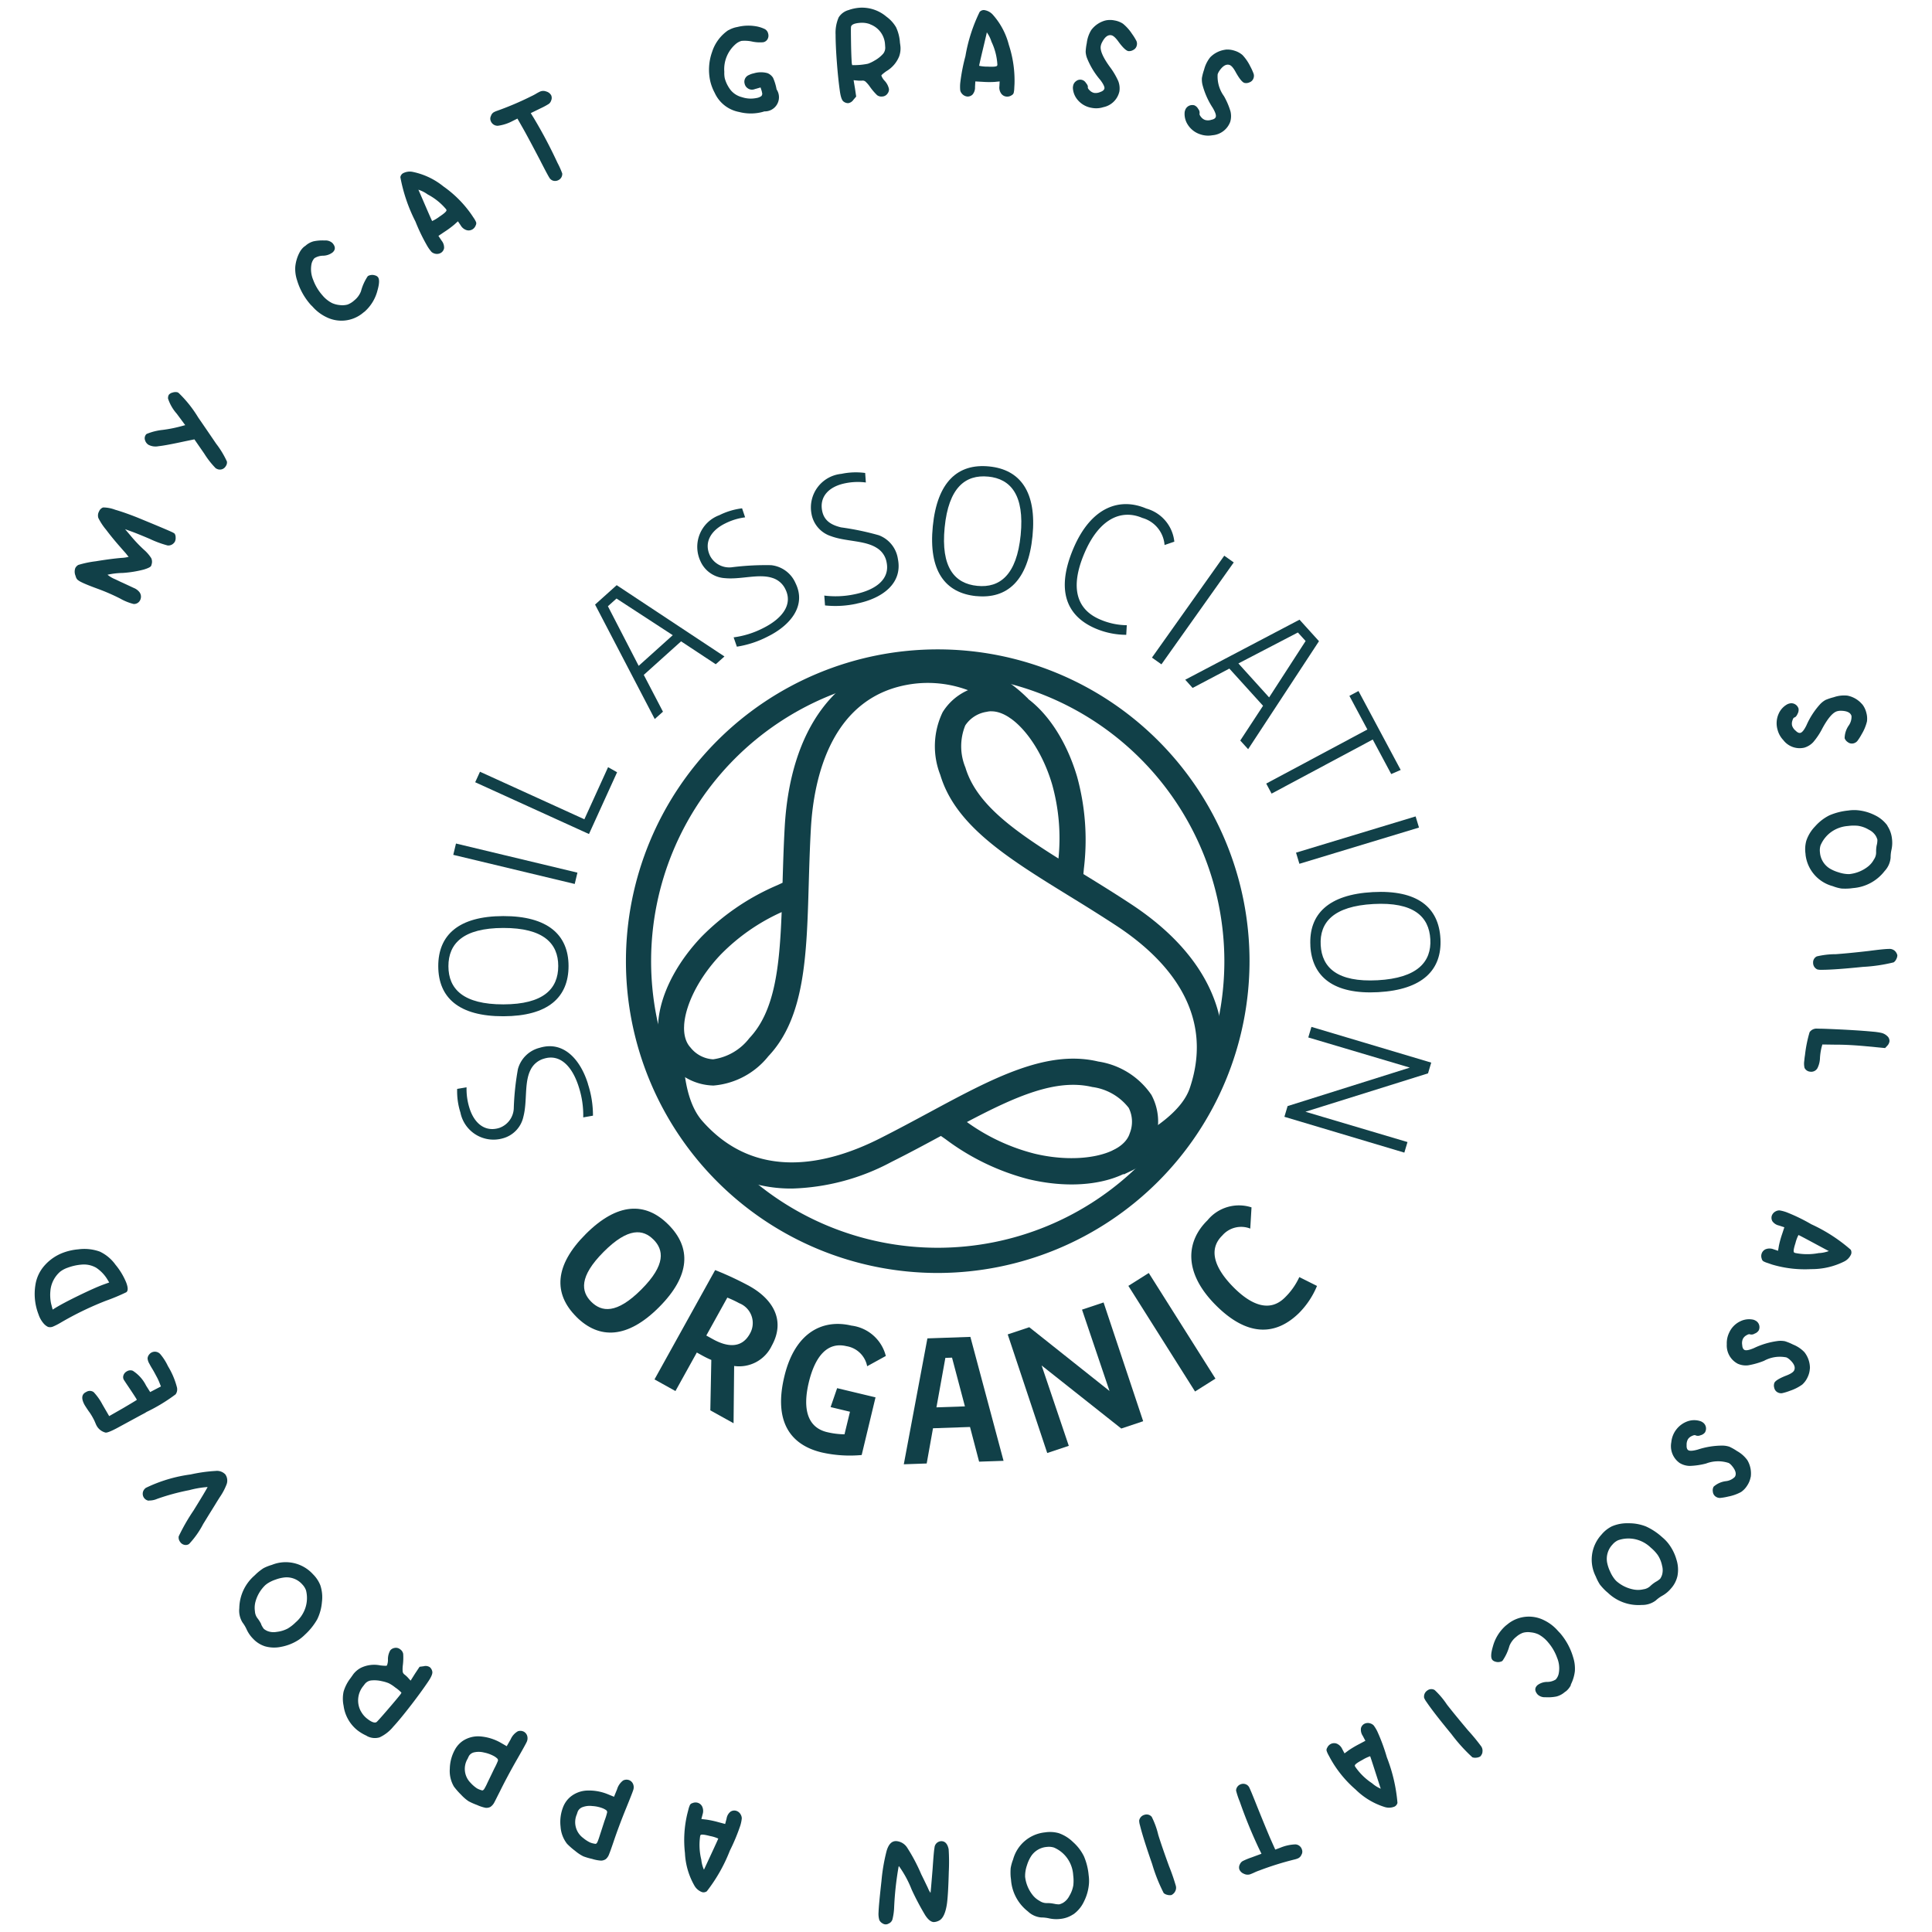 <svg xmlns="http://www.w3.org/2000/svg" xmlns:xlink="http://www.w3.org/1999/xlink" width="140.93" height="140.93" viewBox="0 0 140.93 140.93">
  <defs>
    <clipPath id="clip-path">
      <rect id="Rectangle_1248" data-name="Rectangle 1248" width="140.93" height="140.93" transform="translate(575.209 114.173)" fill="#114048"/>
    </clipPath>
  </defs>
  <g id="Group_3275" data-name="Group 3275" transform="translate(-575.209 -114.173)">
    <g id="Group_3232" data-name="Group 3232">
      <g id="Group_3231" data-name="Group 3231" clip-path="url(#clip-path)">
        <path id="Path_13688" data-name="Path 13688" d="M582.381,151.946a.605.605,0,0,1,.058-.477.5.5,0,0,1,.292-.28,2.506,2.506,0,0,1,.876.166c.477.139,1.013.327,1.6.56q2.193.9,2.583,1.088a.987.987,0,0,1,.152.091.459.459,0,0,1,.078.27.619.619,0,0,1-.055.321.225.225,0,0,1-.05.07.534.534,0,0,1-.486.205,7.6,7.6,0,0,1-1.3-.48c-.66-.28-1.148-.477-1.462-.583l-.335-.124.43.507a10.266,10.266,0,0,0,.959,1.005,2.825,2.825,0,0,1,.519.6.62.62,0,0,1,.025.463.358.358,0,0,1-.036.106c-.042.083-.219.169-.533.266a8.174,8.174,0,0,1-1.545.247,5.433,5.433,0,0,0-1.1.13,2.217,2.217,0,0,0,.58.339c.211.1.38.186.505.238.51.236.788.367.829.386a.992.992,0,0,1,.43.325.554.554,0,0,1,.036.566.494.494,0,0,1-.477.28,3.94,3.94,0,0,1-.987-.4,14.832,14.832,0,0,0-1.59-.694c-.585-.213-.982-.374-1.193-.48a1.487,1.487,0,0,1-.333-.205.64.64,0,0,1-.13-.272.767.767,0,0,1-.017-.574.552.552,0,0,1,.22-.225,7.407,7.407,0,0,1,1.273-.266q1.107-.183,1.886-.247a2.339,2.339,0,0,0,.513-.078l-.08-.086a2.756,2.756,0,0,0-.222-.271c-.108-.123-.2-.225-.277-.317q-.584-.657-1.077-1.312a4.315,4.315,0,0,1-.56-.854Z" fill="#114048"/>
        <path id="Path_13689" data-name="Path 13689" d="M587.472,143.283a.485.485,0,0,1,.053-.313.5.5,0,0,1,.272-.161.665.665,0,0,1,.341-.025.308.308,0,0,1,.108.058,8.75,8.75,0,0,1,1.417,1.778q.553.8,1.315,1.922a6.58,6.58,0,0,1,.785,1.3.469.469,0,0,1-.088.339.489.489,0,0,1-.649.191.359.359,0,0,0-.039-.019.1.1,0,0,1-.036-.017,6.211,6.211,0,0,1-.844-1.076l-.718-1.038-.68.139c-.954.208-1.6.327-1.942.361a1.106,1.106,0,0,1-.732-.106.6.6,0,0,1-.252-.352.425.425,0,0,1,.058-.369.231.231,0,0,1,.066-.069,4.236,4.236,0,0,1,1.171-.294,9.744,9.744,0,0,0,1.334-.264l.308-.083-.616-.832a3.122,3.122,0,0,1-.626-1.074Z" fill="#114048"/>
        <path id="Path_13690" data-name="Path 13690" d="M597.042,132.625a1.408,1.408,0,0,1,.336-.444.638.638,0,0,1,.066-.047.407.407,0,0,0,.075-.058,1.439,1.439,0,0,1,.563-.3,3.127,3.127,0,0,1,.81-.061.745.745,0,0,1,.569.189c.227.258.23.488.005.685a1.176,1.176,0,0,1-.7.236,1.213,1.213,0,0,0-.622.183.934.934,0,0,0-.224.488,2.018,2.018,0,0,0,.138,1.1,3.543,3.543,0,0,0,.669,1.117,2.266,2.266,0,0,0,.7.566,1.752,1.752,0,0,0,.566.147,1.449,1.449,0,0,0,.568-.036,1.536,1.536,0,0,0,.494-.308,1.569,1.569,0,0,0,.486-.665,3.623,3.623,0,0,1,.491-1.091.349.349,0,0,1,.138-.069.635.635,0,0,1,.4.006.4.4,0,0,1,.2.116c.125.142.12.466-.022.966a3.078,3.078,0,0,1-.907,1.528.8.8,0,0,1-.1.08c-.047.037-.083.064-.1.081a2.456,2.456,0,0,1-2.6.283,3.139,3.139,0,0,1-1.007-.749,1.437,1.437,0,0,0-.106-.108c-.047-.045-.077-.078-.094-.1a4.707,4.707,0,0,1-.954-1.74,2.593,2.593,0,0,1-.131-1,2.829,2.829,0,0,1,.294-1Z" fill="#114048"/>
        <path id="Path_13691" data-name="Path 13691" d="M605.747,128.051s.164.374.477,1.1.483,1.107.508,1.146a2.87,2.87,0,0,0,.538-.324c.35-.231.524-.394.508-.469a.161.161,0,0,0-.033-.075,4.435,4.435,0,0,0-1.34-1.074,2.394,2.394,0,0,0-.669-.341c-.008.006,0,.02.011.042Zm-1.334-.946a.407.407,0,0,1,.186-.289,1.061,1.061,0,0,1,.738-.1,5.215,5.215,0,0,1,2.216,1.055,8.308,8.308,0,0,1,2.039,2.041l.167.25a1.655,1.655,0,0,1,.18.322.288.288,0,0,1-.022.21.579.579,0,0,1-.217.292.537.537,0,0,1-.438.08.76.76,0,0,1-.449-.355l-.2-.294-.278.25a7,7,0,0,1-.715.524l-.43.289.227.341a.8.8,0,0,1,.186.549.5.5,0,0,1-.216.338.572.572,0,0,1-.447.07.615.615,0,0,1-.247-.122,2.894,2.894,0,0,1-.3-.411,13.568,13.568,0,0,1-.877-1.809,11.885,11.885,0,0,1-1.1-3.228Z" fill="#114048"/>
        <path id="Path_13692" data-name="Path 13692" d="M611.029,122.608a.472.472,0,0,1,.233-.266,1.658,1.658,0,0,1,.216-.089,22.2,22.2,0,0,0,2.486-1.06,3.618,3.618,0,0,0,.36-.191c.078-.047.167-.094.264-.142a.583.583,0,0,1,.463-.014.592.592,0,0,1,.364.278.473.473,0,0,1,0,.377.5.5,0,0,1-.172.25,5.25,5.25,0,0,1-.608.327l-.71.347.216.349a34.363,34.363,0,0,1,1.729,3.268,6.063,6.063,0,0,1,.352.785.5.5,0,0,1-.291.491.523.523,0,0,1-.378.034.484.484,0,0,1-.28-.233q-.129-.2-.707-1.332c-.558-1.065-.957-1.809-1.2-2.239l-.413-.724L612.6,123a3.154,3.154,0,0,1-1.074.347.532.532,0,0,1-.513-.333.442.442,0,0,1,.017-.4Z" fill="#114048"/>
        <path id="Path_13693" data-name="Path 13693" d="M628.339,116.383a1.945,1.945,0,0,1,.66-.241,3.282,3.282,0,0,1,1.329-.056,2.369,2.369,0,0,1,.682.214.505.505,0,0,1,.236.338.518.518,0,0,1-.053.4.452.452,0,0,1-.313.216,2.7,2.7,0,0,1-.793-.047,2.572,2.572,0,0,0-.794-.05,1.124,1.124,0,0,0-.4.214,2.426,2.426,0,0,0-.849,2.044,1.887,1.887,0,0,0,.036.48,2.456,2.456,0,0,0,.441.866,1.557,1.557,0,0,0,.81.5,2.041,2.041,0,0,0,1.049.064.82.82,0,0,0,.366-.144.256.256,0,0,0,.05-.255l-.02-.1-.088-.274-.342.1a.434.434,0,0,0-.091.027.6.6,0,0,1-.078.022.526.526,0,0,1-.408-.077.539.539,0,0,1-.244-.353.524.524,0,0,1,.322-.629,1.244,1.244,0,0,1,.338-.117,1.793,1.793,0,0,1,1.016-.014.865.865,0,0,1,.4.339,3.686,3.686,0,0,1,.256.843,1.033,1.033,0,0,1-.891,1.606,2.948,2.948,0,0,1-.291.078,3.386,3.386,0,0,1-1.551-.036,2.445,2.445,0,0,1-1.778-1.39,3.527,3.527,0,0,1-.327-.857,3.858,3.858,0,0,1,.136-2.139,3.034,3.034,0,0,1,1.193-1.589Z" fill="#114048"/>
        <path id="Path_13694" data-name="Path 13694" d="M638.669,115.934a1.712,1.712,0,0,0-.732-.094c-.4.03-.616.125-.649.283-.014.075-.011.463,0,1.168s.033,1.2.053,1.481a.28.28,0,0,0,.013.075.236.236,0,0,1,.012.061v.014a5.034,5.034,0,0,0,1.156-.1,2.485,2.485,0,0,0,.475-.227,2.389,2.389,0,0,0,.632-.5.694.694,0,0,0,.15-.516l-.011-.163a1.659,1.659,0,0,0-1.1-1.473Zm-1.517-1.043a3.145,3.145,0,0,1,.768-.155,2.751,2.751,0,0,1,1.951.654,2.532,2.532,0,0,1,.7.769,3.114,3.114,0,0,1,.28,1.057c0,.047.011.108.022.188s.017.136.02.164a1.717,1.717,0,0,1-.095.718,2.221,2.221,0,0,1-.94,1.085c-.241.175-.361.28-.358.316a1.111,1.111,0,0,0,.25.391,1.265,1.265,0,0,1,.305.591.483.483,0,0,1-.1.322.49.49,0,0,1-.391.222.521.521,0,0,1-.378-.1,4.332,4.332,0,0,1-.527-.621,2.253,2.253,0,0,0-.316-.366.309.309,0,0,0-.225-.073,1.916,1.916,0,0,1-.41-.008l-.233-.022.1.594.088.6-.2.233a.56.56,0,0,1-.378.247.539.539,0,0,1-.335-.111c-.125-.081-.217-.339-.278-.771-.086-.613-.155-1.282-.211-2.009-.072-.923-.1-1.628-.1-2.111a2.815,2.815,0,0,1,.225-1.254,1.244,1.244,0,0,1,.771-.546Z" fill="#114048"/>
        <path id="Path_13695" data-name="Path 13695" d="M647.185,116.583s-.091.4-.275,1.168-.274,1.176-.277,1.221a2.72,2.72,0,0,0,.624.061c.427.022.655,0,.688-.072a.168.168,0,0,0,.017-.084,4.457,4.457,0,0,0-.43-1.661,2.376,2.376,0,0,0-.333-.674c-.008,0-.014.011-.017.038Zm-.5-1.556a.4.4,0,0,1,.319-.119,1.052,1.052,0,0,1,.649.363,5.263,5.263,0,0,1,1.146,2.172,8.371,8.371,0,0,1,.413,2.855l-.017.3a1.617,1.617,0,0,1-.047.366.3.3,0,0,1-.144.156.56.56,0,0,1-.347.1.528.528,0,0,1-.4-.2.763.763,0,0,1-.147-.554l.019-.353-.371.036a6.875,6.875,0,0,1-.888-.008l-.516-.028-.022.408a.781.781,0,0,1-.181.549.507.507,0,0,1-.377.145.583.583,0,0,1-.4-.214.514.514,0,0,1-.122-.247,2.866,2.866,0,0,1,0-.51,13.592,13.592,0,0,1,.38-1.975,11.82,11.82,0,0,1,1.049-3.249Z" fill="#114048"/>
        <path id="Path_13696" data-name="Path 13696" d="M655.849,115.665a1.582,1.582,0,0,1,.665,0,1.6,1.6,0,0,1,.607.236,3.261,3.261,0,0,1,.666.746,3.981,3.981,0,0,1,.316.508.494.494,0,0,1,.034.305.481.481,0,0,1-.258.355.593.593,0,0,1-.363.086c-.162-.031-.4-.253-.708-.671-.214-.3-.391-.461-.536-.486-.251-.047-.477.13-.678.527a.869.869,0,0,0-.09.261c-.058.322.161.829.663,1.52a5.353,5.353,0,0,1,.613,1.035,1.465,1.465,0,0,1,.083.757,1.505,1.505,0,0,1-1.168,1.146,1.71,1.71,0,0,1-.854.05,1.684,1.684,0,0,1-1.018-.575,1.451,1.451,0,0,1-.352-.868.656.656,0,0,1,.014-.15.531.531,0,0,1,.219-.355.48.48,0,0,1,.715.125c.111.131.158.236.142.316-.011.061.036.142.145.242a.637.637,0,0,0,.321.177.819.819,0,0,0,.444-.069c.177-.061.274-.144.3-.253s-.078-.332-.3-.624a5.686,5.686,0,0,1-.968-1.592,1.546,1.546,0,0,1-.1-.469,4.048,4.048,0,0,1,.081-.629,2.331,2.331,0,0,1,.327-.952,1.887,1.887,0,0,1,1.044-.7Z" fill="#114048"/>
        <path id="Path_13697" data-name="Path 13697" d="M664.612,117.792a1.65,1.65,0,0,1,.66.083,1.559,1.559,0,0,1,.572.314,3.325,3.325,0,0,1,.566.826,3.86,3.86,0,0,1,.246.544.5.5,0,0,1-.005.305.477.477,0,0,1-.3.316.564.564,0,0,1-.372.039q-.232-.075-.616-.757c-.172-.322-.327-.508-.469-.552q-.362-.117-.74.435a.984.984,0,0,0-.123.247,2.432,2.432,0,0,0,.461,1.595,5.3,5.3,0,0,1,.474,1.107,1.473,1.473,0,0,1-.016.76,1.507,1.507,0,0,1-1.3.985,1.731,1.731,0,0,1-.855-.058,1.685,1.685,0,0,1-.934-.7,1.439,1.439,0,0,1-.239-.907.57.57,0,0,1,.033-.147.548.548,0,0,1,.261-.325.567.567,0,0,1,.416-.047.58.58,0,0,1,.28.264.433.433,0,0,1,.1.333c-.019.058.017.147.111.258a.646.646,0,0,0,.3.216.774.774,0,0,0,.447-.014c.183-.036.291-.105.324-.211.039-.122-.033-.338-.219-.657a5.675,5.675,0,0,1-.754-1.7,1.664,1.664,0,0,1-.039-.48,3.819,3.819,0,0,1,.161-.613,2.366,2.366,0,0,1,.446-.9,1.9,1.9,0,0,1,1.124-.555Z" fill="#114048"/>
        <path id="Path_13698" data-name="Path 13698" d="M711.054,165.55a1.626,1.626,0,0,1,.291.6,1.584,1.584,0,0,1,.05.649,3.286,3.286,0,0,1-.383.924,3.869,3.869,0,0,1-.321.505.529.529,0,0,1-.258.164.477.477,0,0,1-.433-.081.578.578,0,0,1-.233-.288,1.655,1.655,0,0,1,.3-.93,1.1,1.1,0,0,0,.2-.69c-.067-.247-.325-.375-.768-.383a1.006,1.006,0,0,0-.275.033q-.474.129-1.085,1.257a5.057,5.057,0,0,1-.665,1,1.451,1.451,0,0,1-.647.4,1.5,1.5,0,0,1-1.537-.554,1.719,1.719,0,0,1-.416-.749,1.693,1.693,0,0,1,.078-1.166,1.447,1.447,0,0,1,.63-.693.639.639,0,0,1,.141-.053.536.536,0,0,1,.413.042.55.55,0,0,1,.267.324.6.6,0,0,1-.067.378c-.069.155-.147.244-.224.266s-.114.094-.156.233a.651.651,0,0,0-.022.366.787.787,0,0,0,.258.369c.13.133.25.186.352.158q.188-.049.433-.541a5.689,5.689,0,0,1,1.015-1.564,1.617,1.617,0,0,1,.38-.294,4.016,4.016,0,0,1,.6-.2,2.289,2.289,0,0,1,1-.116,1.883,1.883,0,0,1,1.079.638Z" fill="#114048"/>
        <path id="Path_13699" data-name="Path 13699" d="M712.109,175.82a1.631,1.631,0,0,0,.047-.392,1.183,1.183,0,0,0-.12-.285,1.22,1.22,0,0,0-.5-.444,2.147,2.147,0,0,0-.78-.286,3.04,3.04,0,0,0-.74.011,2.422,2.422,0,0,0-1.174.4,2.319,2.319,0,0,0-.832,1.012,1.211,1.211,0,0,0-.044.516,1.521,1.521,0,0,0,.713,1.174,2.783,2.783,0,0,0,.649.28,2.435,2.435,0,0,0,.682.128h.07a.319.319,0,0,0,.083-.006,2.638,2.638,0,0,0,1.317-.552,1.642,1.642,0,0,0,.422-.508.891.891,0,0,0,.161-.516,2.417,2.417,0,0,1,.042-.527Zm.768-1.418a2.083,2.083,0,0,1,.338.918,2.352,2.352,0,0,1-.03.83,2.552,2.552,0,0,0-.064.585,1.631,1.631,0,0,1-.438.976,3.214,3.214,0,0,1-2.3,1.243l-.2.025a4.279,4.279,0,0,1-.652.008,2.994,2.994,0,0,1-.632-.174,2.691,2.691,0,0,1-1.984-2.3l0-.041a2.319,2.319,0,0,1,.055-.968,2.765,2.765,0,0,1,.644-1.052,3.454,3.454,0,0,1,1.032-.8,4.62,4.62,0,0,1,1.384-.355,2.983,2.983,0,0,1,.56-.03,3.5,3.5,0,0,1,1.351.357,2.45,2.45,0,0,1,.952.78Z" fill="#114048"/>
        <path id="Path_13700" data-name="Path 13700" d="M713.459,183.567a.654.654,0,0,1,.153.286.638.638,0,0,1-.086.3.544.544,0,0,1-.184.219,11.9,11.9,0,0,1-2.246.331q-2.019.207-2.958.213a1.366,1.366,0,0,1-.355-.025.517.517,0,0,1-.316-.488.483.483,0,0,1,.269-.466,6.028,6.028,0,0,1,1.39-.161c.591-.042,1.4-.119,2.411-.236.715-.094,1.2-.144,1.445-.147a.575.575,0,0,1,.48.175Z" fill="#114048"/>
        <path id="Path_13701" data-name="Path 13701" d="M712.907,189.778a.486.486,0,0,1,.13.355.585.585,0,0,1-.166.327l-.153.164-1.276-.122c-.9-.086-1.661-.128-2.3-.125l-1-.014-.061.214a4.34,4.34,0,0,0-.113.757,1.784,1.784,0,0,1-.181.749.516.516,0,0,1-.532.264.5.5,0,0,1-.414-.278,1.358,1.358,0,0,1-.019-.516c.016-.172.033-.31.052-.418a9.559,9.559,0,0,1,.336-1.668.614.614,0,0,1,.586-.258c.055,0,.241,0,.56.011q2.168.084,3.445.206a4.8,4.8,0,0,1,.622.086.927.927,0,0,1,.479.266Z" fill="#114048"/>
        <path id="Path_13702" data-name="Path 13702" d="M708.566,205.409s-.361-.191-1.057-.566-1.065-.568-1.109-.582a2.578,2.578,0,0,0-.22.588c-.13.4-.166.632-.1.682.006.011.031.022.072.039a4.446,4.446,0,0,0,1.717.011,2.436,2.436,0,0,0,.738-.147c0-.008-.008-.016-.036-.025m1.634-.083a.4.4,0,0,1,.033.338,1.065,1.065,0,0,1-.518.536,5.294,5.294,0,0,1-2.394.549,8.368,8.368,0,0,1-2.866-.338l-.286-.1a1.65,1.65,0,0,1-.341-.138.3.3,0,0,1-.114-.181.567.567,0,0,1-.011-.363A.535.535,0,0,1,704,205.3a.787.787,0,0,1,.575,0l.335.111.061-.366a6.851,6.851,0,0,1,.236-.857l.161-.491-.388-.128a.788.788,0,0,1-.486-.316.513.513,0,0,1-.041-.4.575.575,0,0,1,.307-.33.53.53,0,0,1,.269-.055,2.785,2.785,0,0,1,.494.13,13.067,13.067,0,0,1,1.809.877,11.85,11.85,0,0,1,2.868,1.85Z" fill="#114048"/>
        <path id="Path_13703" data-name="Path 13703" d="M707.229,214a1.651,1.651,0,0,1-.169.644,1.615,1.615,0,0,1-.386.527,3.349,3.349,0,0,1-.893.452,3.883,3.883,0,0,1-.574.175.522.522,0,0,1-.3-.045.481.481,0,0,1-.274-.341.562.562,0,0,1,.011-.372c.069-.147.347-.319.832-.513.344-.128.544-.258.608-.391q.162-.345-.333-.793a.978.978,0,0,0-.228-.153,2.413,2.413,0,0,0-1.642.25,5.684,5.684,0,0,1-1.16.327,1.448,1.448,0,0,1-.751-.117,1.5,1.5,0,0,1-.8-1.423,1.76,1.76,0,0,1,.172-.84,1.674,1.674,0,0,1,.819-.835,1.452,1.452,0,0,1,.929-.117.506.506,0,0,1,.141.053.538.538,0,0,1,.286.3.549.549,0,0,1-.011.419.57.57,0,0,1-.3.244.428.428,0,0,1-.344.056c-.058-.028-.147,0-.269.075a.628.628,0,0,0-.252.263.781.781,0,0,0-.045.447c.011.186.067.3.167.352.116.056.341.011.679-.13a5.728,5.728,0,0,1,1.79-.527,1.74,1.74,0,0,1,.479.022,3.776,3.776,0,0,1,.589.241,2.327,2.327,0,0,1,.835.561,1.882,1.882,0,0,1,.4,1.187Z" fill="#114048"/>
        <path id="Path_13704" data-name="Path 13704" d="M702.91,221.918a1.651,1.651,0,0,1-.25.616,1.586,1.586,0,0,1-.449.474,3.285,3.285,0,0,1-.943.333,4.118,4.118,0,0,1-.591.1.531.531,0,0,1-.294-.083.479.479,0,0,1-.23-.375.552.552,0,0,1,.058-.366,1.653,1.653,0,0,1,.89-.4,1.083,1.083,0,0,0,.655-.311c.136-.213.061-.491-.23-.829a.949.949,0,0,0-.208-.183,2.443,2.443,0,0,0-1.659.036,5.362,5.362,0,0,1-1.19.174,1.46,1.46,0,0,1-.733-.21,1.5,1.5,0,0,1-.613-1.515,1.8,1.8,0,0,1,1.2-1.534,1.457,1.457,0,0,1,.938,0,.633.633,0,0,1,.133.069.544.544,0,0,1,.247.336.562.562,0,0,1-.064.413.591.591,0,0,1-.325.205.441.441,0,0,1-.349.011c-.053-.036-.147-.022-.278.042a.662.662,0,0,0-.285.23.788.788,0,0,0-.1.436c-.011.186.028.311.119.369.106.069.339.055.691-.042a5.752,5.752,0,0,1,1.842-.291,1.684,1.684,0,0,1,.472.083,3.862,3.862,0,0,1,.552.314,2.307,2.307,0,0,1,.754.665,1.9,1.9,0,0,1,.247,1.229Z" fill="#114048"/>
        <path id="Path_13705" data-name="Path 13705" d="M695.994,229.557a1.436,1.436,0,0,0,.321-.227,1.188,1.188,0,0,0,.134-.281,1.241,1.241,0,0,0,0-.668,2.175,2.175,0,0,0-.311-.769,2.887,2.887,0,0,0-.505-.54,2.385,2.385,0,0,0-1.079-.605,2.3,2.3,0,0,0-1.309.058,1.187,1.187,0,0,0-.411.313,1.522,1.522,0,0,0-.394,1.315,2.816,2.816,0,0,0,.225.669,2.461,2.461,0,0,0,.363.591c.006.005.022.022.047.05a.6.6,0,0,0,.059.058,2.629,2.629,0,0,0,1.292.607,1.683,1.683,0,0,0,.661-.024.9.9,0,0,0,.491-.225,2.345,2.345,0,0,1,.418-.322Zm1.567-.38a2.017,2.017,0,0,1-.458.865,2.275,2.275,0,0,1-.635.53,2.429,2.429,0,0,0-.477.347,1.621,1.621,0,0,1-1.018.327,3.223,3.223,0,0,1-2.464-.876l-.155-.133a4.3,4.3,0,0,1-.441-.48,3.48,3.48,0,0,1-.3-.588,2.693,2.693,0,0,1,.383-3.016l.028-.03a2.323,2.323,0,0,1,.757-.608,2.8,2.8,0,0,1,1.21-.227,3.36,3.36,0,0,1,1.284.233,4.565,4.565,0,0,1,1.19.79,3,3,0,0,1,.4.4,3.477,3.477,0,0,1,.638,1.243,2.413,2.413,0,0,1,.058,1.229Z" fill="#114048"/>
        <path id="Path_13706" data-name="Path 13706" d="M689.8,237.089a1.415,1.415,0,0,1-.341.438.674.674,0,0,1-.067.047.644.644,0,0,0-.077.059,1.484,1.484,0,0,1-.569.291,3.188,3.188,0,0,1-.81.053.749.749,0,0,1-.566-.2q-.337-.392,0-.688a1.177,1.177,0,0,1,.7-.228,1.161,1.161,0,0,0,.621-.177.91.91,0,0,0,.228-.486,1.985,1.985,0,0,0-.128-1.1,3.561,3.561,0,0,0-.657-1.126,2.342,2.342,0,0,0-.694-.575,1.675,1.675,0,0,0-.563-.152,1.377,1.377,0,0,0-.569.03,1.5,1.5,0,0,0-.5.3,1.585,1.585,0,0,0-.494.66,3.544,3.544,0,0,1-.505,1.084.3.3,0,0,1-.139.067.628.628,0,0,1-.405-.011.4.4,0,0,1-.194-.119c-.125-.145-.114-.466.033-.966a3.1,3.1,0,0,1,.924-1.517c.02-.019.056-.044.1-.081s.083-.061.1-.08a2.458,2.458,0,0,1,2.61-.252,3.162,3.162,0,0,1,1,.76q.036.04.1.108c.045.047.075.078.094.1a4.719,4.719,0,0,1,.935,1.75,2.685,2.685,0,0,1,.12,1.007,2.94,2.94,0,0,1-.306.993Z" fill="#114048"/>
        <path id="Path_13707" data-name="Path 13707" d="M683.347,242.007a.659.659,0,0,1-.153.286.628.628,0,0,1-.3.094.605.605,0,0,1-.283-.028,12.136,12.136,0,0,1-1.523-1.686q-1.29-1.562-1.817-2.342a1.442,1.442,0,0,1-.178-.307.529.529,0,0,1,.231-.536.474.474,0,0,1,.535-.036,5.914,5.914,0,0,1,.9,1.065q.546.7,1.534,1.876a14.236,14.236,0,0,1,.924,1.117.566.566,0,0,1,.122.494Z" fill="#114048"/>
        <path id="Path_13708" data-name="Path 13708" d="M675.913,244.611l-.367-1.14q-.362-1.126-.391-1.19a2.844,2.844,0,0,0-.566.269c-.377.2-.56.339-.552.416a.174.174,0,0,0,.028.081,4.452,4.452,0,0,0,1.223,1.2,2.354,2.354,0,0,0,.633.4c.008-.005.005-.019-.008-.044Zm1.234,1.074a.413.413,0,0,1-.211.269,1.056,1.056,0,0,1-.743.025,5.247,5.247,0,0,1-2.1-1.27,8.333,8.333,0,0,1-1.825-2.234l-.142-.263a1.651,1.651,0,0,1-.15-.338.289.289,0,0,1,.045-.209.569.569,0,0,1,.244-.269.536.536,0,0,1,.444-.036.765.765,0,0,1,.41.4l.167.313.3-.222a7.5,7.5,0,0,1,.763-.452l.458-.244-.191-.361a.8.8,0,0,1-.131-.563.5.5,0,0,1,.25-.316.564.564,0,0,1,.449-.022.557.557,0,0,1,.233.147,2.821,2.821,0,0,1,.264.438,13.889,13.889,0,0,1,.693,1.884A11.822,11.822,0,0,1,677.147,245.685Z" fill="#114048"/>
        <path id="Path_13709" data-name="Path 13709" d="M670.129,249.5a.488.488,0,0,1-.261.241,1.441,1.441,0,0,1-.222.07,22.2,22.2,0,0,0-2.58.807,3.574,3.574,0,0,0-.377.155c-.083.039-.175.078-.277.117a.6.6,0,0,1-.463-.033.59.59,0,0,1-.333-.314.47.47,0,0,1,.036-.377.5.5,0,0,1,.2-.233,4.85,4.85,0,0,1,.635-.264l.741-.274-.181-.369a34.93,34.93,0,0,1-1.4-3.423,5.959,5.959,0,0,1-.272-.816.505.505,0,0,1,.339-.461.514.514,0,0,1,.38.006.477.477,0,0,1,.258.261q.108.216.574,1.392c.449,1.113.774,1.9.968,2.347l.339.76.371-.138a3.148,3.148,0,0,1,1.1-.242.524.524,0,0,1,.477.383.435.435,0,0,1-.055.4Z" fill="#114048"/>
        <path id="Path_13710" data-name="Path 13710" d="M660.906,252.19a.67.67,0,0,1-.242.215.639.639,0,0,1-.31-.014.584.584,0,0,1-.259-.128,12.19,12.19,0,0,1-.84-2.111q-.666-1.914-.89-2.828a1.289,1.289,0,0,1-.059-.351.528.528,0,0,1,.4-.422.484.484,0,0,1,.516.152,5.933,5.933,0,0,1,.477,1.315c.175.564.438,1.33.789,2.292a14.46,14.46,0,0,1,.476,1.371.555.555,0,0,1-.057.5Z" fill="#114048"/>
        <path id="Path_13711" data-name="Path 13711" d="M652.084,253.039a1.521,1.521,0,0,0,.391.047,1.194,1.194,0,0,0,.286-.116,1.238,1.238,0,0,0,.449-.494,2.206,2.206,0,0,0,.292-.777,3.082,3.082,0,0,0-.009-.74,2.364,2.364,0,0,0-.391-1.174,2.3,2.3,0,0,0-1.007-.84,1.212,1.212,0,0,0-.516-.048,1.511,1.511,0,0,0-1.176.708,2.753,2.753,0,0,0-.286.643,2.445,2.445,0,0,0-.13.683V251a.624.624,0,0,0,0,.083,2.624,2.624,0,0,0,.546,1.321,1.63,1.63,0,0,0,.505.427.916.916,0,0,0,.516.164,2.168,2.168,0,0,1,.527.047Zm1.412.774a2.054,2.054,0,0,1-.921.333,2.413,2.413,0,0,1-.829-.036,2.581,2.581,0,0,0-.586-.067,1.61,1.61,0,0,1-.973-.444,3.206,3.206,0,0,1-1.229-2.308l-.025-.2a4.121,4.121,0,0,1,0-.652,3.28,3.28,0,0,1,.178-.632,2.689,2.689,0,0,1,2.316-1.97l.041-.006a2.384,2.384,0,0,1,.969.061,2.8,2.8,0,0,1,1.045.65,3.389,3.389,0,0,1,.794,1.037,4.524,4.524,0,0,1,.346,1.387,2.919,2.919,0,0,1,.025.56,3.5,3.5,0,0,1-.366,1.349,2.389,2.389,0,0,1-.785.946Z" fill="#114048"/>
        <path id="Path_13712" data-name="Path 13712" d="M640.009,254.5a.407.407,0,0,1-.422-.025.536.536,0,0,1-.238-.252,1.6,1.6,0,0,1-.053-.575c.008-.327.08-1.079.211-2.258a13.456,13.456,0,0,1,.372-2.186q.211-.744.7-.732a1.032,1.032,0,0,1,.794.463,12.909,12.909,0,0,1,1.037,1.959c.2.4.358.735.48.987a1.719,1.719,0,0,0,.194.366c.011-.008.061-.6.156-1.767.058-.843.1-1.35.136-1.517a.509.509,0,0,1,.516-.485c.263.008.435.2.516.585a14.171,14.171,0,0,1,.011,1.65c-.028,1.082-.072,1.848-.131,2.3-.1.707-.3,1.129-.593,1.265a.875.875,0,0,1-.372.1c-.2-.006-.408-.17-.621-.494a19.476,19.476,0,0,1-.994-1.881,7.668,7.668,0,0,0-.923-1.7c-.009,0-.017.014-.028.039a22.826,22.826,0,0,0-.325,2.965,4.191,4.191,0,0,1-.124.877.481.481,0,0,1-.3.313Z" fill="#114048"/>
        <path id="Path_13713" data-name="Path 13713" d="M626.579,250.515l.505-1.087c.333-.716.508-1.1.519-1.14a2.61,2.61,0,0,0-.6-.186c-.413-.108-.644-.133-.688-.069-.011,0-.022.033-.033.075a4.444,4.444,0,0,0,.083,1.714,2.424,2.424,0,0,0,.188.727c.009,0,.017-.011.025-.036Zm.178,1.626a.412.412,0,0,1-.338.053,1.061,1.061,0,0,1-.564-.488,5.27,5.27,0,0,1-.682-2.358,8.284,8.284,0,0,1,.175-2.88l.075-.291a1.793,1.793,0,0,1,.119-.35.28.28,0,0,1,.175-.124.562.562,0,0,1,.36-.034.528.528,0,0,1,.35.278.759.759,0,0,1,.033.571l-.089.344.369.042a6.977,6.977,0,0,1,.866.186l.5.133.105-.4a.787.787,0,0,1,.289-.5.5.5,0,0,1,.4-.064.561.561,0,0,1,.347.289.579.579,0,0,1,.072.266,2.758,2.758,0,0,1-.1.5,14.043,14.043,0,0,1-.771,1.856,11.8,11.8,0,0,1-1.684,2.968Z" fill="#114048"/>
        <path id="Path_13714" data-name="Path 13714" d="M617.759,248.255a2.529,2.529,0,0,0,.488.316,1.491,1.491,0,0,0,.33.091.323.323,0,0,0,.091.009.134.134,0,0,0,.062-.042.383.383,0,0,0,.074-.125c.048-.116.086-.224.117-.322.075-.233.208-.638.391-1.209a4.377,4.377,0,0,0,.186-.6.182.182,0,0,0-.092-.172,1.431,1.431,0,0,0-.23-.122,2.481,2.481,0,0,0-.766-.164,1.484,1.484,0,0,0-.685.072.626.626,0,0,0-.357.295,1.791,1.791,0,0,0-.075.219,1.434,1.434,0,0,0,.463,1.75Zm.646,1.517a4.791,4.791,0,0,1-.608-.175l-.038-.014a3.009,3.009,0,0,1-.6-.4,5.129,5.129,0,0,1-.586-.513,2.272,2.272,0,0,1-.474-1.254,2.985,2.985,0,0,1,.191-1.44,1.855,1.855,0,0,1,.5-.71,2.037,2.037,0,0,1,1.221-.48,3.6,3.6,0,0,1,1.547.272l.441.18.222-.543a1.239,1.239,0,0,1,.441-.644.548.548,0,0,1,.45-.022.524.524,0,0,1,.294.327.619.619,0,0,1-.006.394c-.047.15-.216.58-.507,1.295q-.546,1.336-.946,2.53c-.142.414-.239.691-.3.835a.859.859,0,0,1-.241.372.64.64,0,0,1-.355.114,2.79,2.79,0,0,1-.644-.122Z" fill="#114048"/>
        <path id="Path_13715" data-name="Path 13715" d="M609.553,244.242a2.5,2.5,0,0,0,.444.381,1.486,1.486,0,0,0,.316.133.249.249,0,0,0,.089.019.124.124,0,0,0,.066-.033.372.372,0,0,0,.089-.114c.064-.111.116-.211.158-.3.1-.222.291-.6.549-1.146a5.023,5.023,0,0,0,.267-.571.181.181,0,0,0-.07-.181,1.216,1.216,0,0,0-.211-.152,2.546,2.546,0,0,0-.735-.267,1.554,1.554,0,0,0-.69-.019.6.6,0,0,0-.394.247,1.458,1.458,0,0,0-.1.208,1.438,1.438,0,0,0,.225,1.795Zm.438,1.59a4.678,4.678,0,0,1-.577-.255l-.036-.02a3.179,3.179,0,0,1-.544-.477,5,5,0,0,1-.513-.585,2.24,2.24,0,0,1-.3-1.307,2.982,2.982,0,0,1,.38-1.4,1.858,1.858,0,0,1,.585-.638,2.044,2.044,0,0,1,1.273-.313,3.583,3.583,0,0,1,1.5.474l.413.239.291-.508a1.243,1.243,0,0,1,.522-.582.555.555,0,0,1,.449.039.524.524,0,0,1,.247.363.634.634,0,0,1-.058.391q-.1.213-.674,1.215-.72,1.253-1.276,2.383c-.2.391-.328.655-.4.788a.907.907,0,0,1-.289.338.622.622,0,0,1-.366.064,2.832,2.832,0,0,1-.622-.208Z" fill="#114048"/>
        <path id="Path_13716" data-name="Path 13716" d="M601.534,239a1.711,1.711,0,0,0,.479.56c.316.244.542.319.672.222.057-.047.318-.335.779-.871s.779-.912.951-1.134a.681.681,0,0,0,.042-.064c.008-.02.022-.036.03-.053l.008-.011a2.625,2.625,0,0,0-.46-.386,2.653,2.653,0,0,0-.469-.307,2.753,2.753,0,0,0-.506-.15,2.319,2.319,0,0,0-.8-.05.7.7,0,0,0-.459.283l-.1.13A1.663,1.663,0,0,0,601.53,239Zm.427,1.792a3.287,3.287,0,0,1-.675-.4,2.752,2.752,0,0,1-1.013-1.792,2.483,2.483,0,0,1,0-1.034,2.965,2.965,0,0,1,.5-.974c.027-.036.063-.089.11-.155l.094-.134a1.7,1.7,0,0,1,.552-.468,2.225,2.225,0,0,1,1.426-.178c.3.033.456.036.477.006a1.058,1.058,0,0,0,.075-.458,1.293,1.293,0,0,1,.169-.644.5.5,0,0,1,.29-.174.492.492,0,0,1,.44.1.515.515,0,0,1,.214.327,4.541,4.541,0,0,1-.024.816,2.23,2.23,0,0,0-.013.482.327.327,0,0,0,.12.2,1.927,1.927,0,0,1,.3.28l.159.175.321-.511.333-.5.3-.039a.55.55,0,0,1,.447.07.541.541,0,0,1,.177.308c.039.144-.062.4-.31.76-.346.513-.744,1.057-1.187,1.634q-.848,1.1-1.343,1.633a2.823,2.823,0,0,1-1.006.785,1.216,1.216,0,0,1-.939-.11Z" fill="#114048"/>
        <path id="Path_13717" data-name="Path 13717" d="M594.257,232.656a1.605,1.605,0,0,0,.2.338,1.141,1.141,0,0,0,.269.158,1.22,1.22,0,0,0,.663.059,2.284,2.284,0,0,0,.8-.239,2.97,2.97,0,0,0,.585-.455,2.383,2.383,0,0,0,.7-1.024,2.289,2.289,0,0,0,.058-1.309,1.21,1.21,0,0,0-.272-.435,1.52,1.52,0,0,0-1.276-.511,2.7,2.7,0,0,0-.688.164,2.506,2.506,0,0,0-.621.308.586.586,0,0,1-.053.041c-.027.023-.05.039-.064.053a2.637,2.637,0,0,0-.721,1.234,1.715,1.715,0,0,0-.033.661.925.925,0,0,0,.18.507,2.418,2.418,0,0,1,.283.45Zm.239,1.592a2.028,2.028,0,0,1-.821-.533,2.329,2.329,0,0,1-.474-.682,2.621,2.621,0,0,0-.3-.505,1.635,1.635,0,0,1-.236-1.046,3.217,3.217,0,0,1,1.1-2.374l.147-.142a4.073,4.073,0,0,1,.516-.4,3.253,3.253,0,0,1,.61-.242,2.69,2.69,0,0,1,2.971.649l.028.031a2.355,2.355,0,0,1,.538.807,2.758,2.758,0,0,1,.117,1.226,3.5,3.5,0,0,1-.344,1.26,4.622,4.622,0,0,1-.893,1.115,3.262,3.262,0,0,1-.43.36,3.529,3.529,0,0,1-1.3.527,2.445,2.445,0,0,1-1.229-.049Z" fill="#114048"/>
        <path id="Path_13718" data-name="Path 13718" d="M586.065,223.643a.509.509,0,0,1-.444-.53.5.5,0,0,1,.136-.324.469.469,0,0,1,.092-.084,10.7,10.7,0,0,1,3.27-.979,11.174,11.174,0,0,1,1.82-.255.835.835,0,0,1,.718.266.284.284,0,0,1,.025.047.218.218,0,0,0,.028.048.8.8,0,0,1,.039.585,4.336,4.336,0,0,1-.474.918q-.122.183-.325.516t-.491.793c-.189.308-.33.541-.43.7a6.482,6.482,0,0,1-1.024,1.451.423.423,0,0,1-.335.069.5.5,0,0,1-.325-.222.521.521,0,0,1-.1-.4,14.273,14.273,0,0,1,1.074-1.873c.56-.9.9-1.473,1.026-1.706v-.019a7.152,7.152,0,0,0-1.326.227,16.248,16.248,0,0,0-2.344.636,1.443,1.443,0,0,1-.616.122Z" fill="#114048"/>
        <path id="Path_13719" data-name="Path 13719" d="M581.7,217.146c-.175-.258-.288-.43-.336-.519-.233-.441-.2-.74.1-.9l.062-.033a.476.476,0,0,1,.515.028,4.056,4.056,0,0,1,.639.9l.493.849,1.018-.582c.666-.392,1-.594,1-.608l-.011-.025c-.058-.111-.319-.51-.779-1.19-.1-.153-.155-.236-.164-.252a.4.4,0,0,1-.025-.311.507.507,0,0,1,.255-.3.481.481,0,0,1,.428-.039,2.7,2.7,0,0,1,.968,1.079l.3.474.785-.41-.142-.358a4.24,4.24,0,0,0-.205-.416c-.122-.233-.216-.4-.286-.513s-.136-.228-.216-.38a.874.874,0,0,1-.125-.383.51.51,0,0,1,.133-.3.551.551,0,0,1,.164-.13.531.531,0,0,1,.643.139,4,4,0,0,1,.55.868,5.653,5.653,0,0,1,.665,1.59v.03a.6.6,0,0,1-.111.43,12.538,12.538,0,0,1-2.124,1.287,1.257,1.257,0,0,1-.175.106l-.205.108c-1.118.607-1.707.926-1.762.957-.474.25-.76.36-.86.327a1.027,1.027,0,0,1-.671-.571c-.009-.017-.02-.042-.034-.075a.77.77,0,0,0-.038-.089,2.388,2.388,0,0,0-.128-.272,4.385,4.385,0,0,0-.322-.524Z" fill="#114048"/>
        <path id="Path_13720" data-name="Path 13720" d="M578.892,208.276a3.051,3.051,0,0,0,.047,1l.111.425.177-.109q.579-.357,1.739-.921c.772-.374,1.36-.638,1.759-.785l.45-.163-.12-.2a2.7,2.7,0,0,0-.832-.876,1.8,1.8,0,0,0-1.012-.231,3.741,3.741,0,0,0-1.052.225,1.98,1.98,0,0,0-.56.294,2.1,2.1,0,0,0-.71,1.351Zm-.522,2.413a1.941,1.941,0,0,1-.352-.641,4.107,4.107,0,0,1-.225-2.152,2.751,2.751,0,0,1,.682-1.429,3.4,3.4,0,0,1,1.387-.932,4.228,4.228,0,0,1,1.063-.23,3.335,3.335,0,0,1,1.564.166,2.961,2.961,0,0,1,1.146.96,4.942,4.942,0,0,1,.791,1.323c.127.35.13.577,0,.68a14.6,14.6,0,0,1-1.486.621,23.183,23.183,0,0,0-3.34,1.62,4.581,4.581,0,0,1-.513.261.542.542,0,0,1-.375.028,1,1,0,0,1-.341-.275Z" fill="#114048"/>
        <path id="Path_13721" data-name="Path 13721" d="M618.094,193.24a7.348,7.348,0,0,1,.369,2.316l-.71.125a6.682,6.682,0,0,0-.314-2.186c-.482-1.559-1.384-2.455-2.543-2.1a1.562,1.562,0,0,0-.988.824c-.472.932-.225,2.3-.522,3.418a2.087,2.087,0,0,1-1.5,1.572,2.463,2.463,0,0,1-3.093-1.889,5.087,5.087,0,0,1-.236-1.717l.685-.116a4.626,4.626,0,0,0,.208,1.5c.353,1.145,1.152,1.781,2.175,1.464a1.581,1.581,0,0,0,1.063-1.489,19.566,19.566,0,0,1,.3-2.8,2.187,2.187,0,0,1,1.575-1.554c1.767-.546,2.993.877,3.537,2.633" fill="#114048"/>
        <path id="Path_13722" data-name="Path 13722" d="M607.919,184.652c0,1.67,1.09,2.79,4.011,2.785s4-1.129,4-2.8c0-1.645-1.076-2.78-4.011-2.774s-4,1.143-4,2.788m8.763-.017c0,2.3-1.5,3.662-4.752,3.67s-4.746-1.356-4.752-3.651c-.005-2.272,1.484-3.65,4.738-3.656s4.761,1.371,4.766,3.64Z" fill="#114048"/>
      </g>
    </g>
    <path id="Path_13723" data-name="Path 13723" d="M620.222,170.507l-2.05,4.505-8.3-3.778.35-.766,7.614,3.468,1.729-3.8.657.369Z" fill="#114048"/>
    <path id="Path_13724" data-name="Path 13724" d="M620.18,157.833l-.627.563,2.244,4.347,2.486-2.236Zm7.24,4.793-2.53-1.67-2.721,2.447,1.4,2.685-.6.535-4.352-8.349,1.576-1.415,7.861,5.2Z" fill="#114048"/>
    <g id="Group_3234" data-name="Group 3234">
      <g id="Group_3233" data-name="Group 3233" clip-path="url(#clip-path)">
        <path id="Path_13725" data-name="Path 13725" d="M631.19,160.617a7.333,7.333,0,0,1-2.23.728l-.236-.68a6.574,6.574,0,0,0,2.108-.652c1.465-.719,2.208-1.753,1.676-2.84a1.553,1.553,0,0,0-.969-.846c-.995-.322-2.3.135-3.456.019A2.085,2.085,0,0,1,626.3,155.1a2.462,2.462,0,0,1,1.381-3.347,5.1,5.1,0,0,1,1.659-.5l.222.658a4.476,4.476,0,0,0-1.445.441c-1.077.526-1.579,1.414-1.107,2.378a1.581,1.581,0,0,0,1.636.815,19.71,19.71,0,0,1,2.813-.145,2.191,2.191,0,0,1,1.781,1.315c.816,1.659-.4,3.094-2.047,3.9Z" fill="#114048"/>
        <path id="Path_13726" data-name="Path 13726" d="M637.731,158.2a7.209,7.209,0,0,1-2.341.136l-.053-.719a6.621,6.621,0,0,0,2.205-.094c1.6-.324,2.583-1.132,2.342-2.322a1.54,1.54,0,0,0-.722-1.062c-.882-.563-2.263-.452-3.348-.86a2.09,2.09,0,0,1-1.415-1.653,2.463,2.463,0,0,1,2.189-2.888,5.084,5.084,0,0,1,1.731-.064l.05.694a4.556,4.556,0,0,0-1.512.058c-1.176.238-1.886.968-1.675,2.016.149.738.69,1.032,1.376,1.2a19.959,19.959,0,0,1,2.757.575,2.186,2.186,0,0,1,1.39,1.722c.366,1.812-1.171,2.891-2.974,3.257" fill="#114048"/>
        <path id="Path_13727" data-name="Path 13727" d="M647.29,148.939c-1.661-.163-2.887.8-3.173,3.709s.721,4.1,2.383,4.261c1.637.164,2.874-.791,3.162-3.712s-.735-4.1-2.372-4.26Zm-.865,8.719c-2.286-.227-3.495-1.859-3.173-5.1s1.825-4.588,4.111-4.361c2.258.225,3.481,1.845,3.162,5.082s-1.839,4.6-4.1,4.375" fill="#114048"/>
        <path id="Path_13728" data-name="Path 13728" d="M660.159,153.94a2.229,2.229,0,0,0-1.62-1.986c-1.548-.662-3.151.064-4.217,2.55-1.1,2.566-.552,4.133,1.113,4.849a5.06,5.06,0,0,0,1.967.427l-.039.7a5.758,5.758,0,0,1-2.244-.462c-2.064-.885-2.938-2.73-1.6-5.862,1.312-3.06,3.417-3.7,5.306-2.888a2.807,2.807,0,0,1,2.045,2.417l-.716.246Z" fill="#114048"/>
      </g>
    </g>
    <path id="Path_13729" data-name="Path 13729" d="M670.449,160.934l-.566-.624-4.339,2.258,2.241,2.477,2.661-4.111Zm-4.769,7.257,1.662-2.535-2.458-2.713-2.68,1.412-.538-.6,8.336-4.38,1.42,1.57-5.168,7.878-.574-.632Z" fill="#114048"/>
    <path id="Path_13730" data-name="Path 13730" d="M676.692,170.637l-1.348-2.519-7.379,3.945-.391-.732,7.379-3.945-1.312-2.452.663-.355,3.079,5.758-.694.3Z" fill="#114048"/>
    <g id="Group_3236" data-name="Group 3236">
      <g id="Group_3235" data-name="Group 3235" clip-path="url(#clip-path)">
        <path id="Path_13731" data-name="Path 13731" d="M679.544,182.688c-.091-1.67-1.234-2.73-4.15-2.572s-3.939,1.337-3.847,3c.089,1.643,1.22,2.719,4.15,2.561,2.915-.158,3.939-1.351,3.847-2.993m-8.749.474c-.125-2.291,1.3-3.737,4.552-3.911s4.813,1.106,4.935,3.4c.122,2.266-1.293,3.723-4.541,3.9s-4.824-1.118-4.949-3.384Z" fill="#114048"/>
      </g>
    </g>
    <path id="Path_13732" data-name="Path 13732" d="M669.133,194.857l8.918-2.807-7.409-2.2.23-.771,8.738,2.607-.233.783-8.943,2.8,7.445,2.211-.23.771-8.749-2.613Z" fill="#114048"/>
    <g id="Group_3238" data-name="Group 3238">
      <g id="Group_3237" data-name="Group 3237" clip-path="url(#clip-path)">
        <path id="Path_13733" data-name="Path 13733" d="M643.612,163.375a20.908,20.908,0,1,0,20.908,20.908,20.933,20.933,0,0,0-20.908-20.908m0,43.655a22.744,22.744,0,1,1,22.744-22.744,22.77,22.77,0,0,1-22.744,22.744" fill="#114048"/>
        <path id="Path_13734" data-name="Path 13734" d="M632.228,180.706a14.584,14.584,0,0,0-4.458,3.11c-2.325,2.447-3.329,5.545-2.194,6.766a2.264,2.264,0,0,0,1.645.863h.008a4.04,4.04,0,0,0,2.641-1.543c1.856-1.961,2.2-5.159,2.358-9.2Zm-5,12.65h-.017a4.129,4.129,0,0,1-3.034-1.473c-1.889-2.033-.941-6.067,2.208-9.382a17.276,17.276,0,0,1,5.542-3.764c.131-.061.253-.117.366-.172.039-1.312.078-2.669.158-4.083.408-7.152,3.756-11.646,9.182-12.331a10.3,10.3,0,0,1,8.58,3l-1.289,1.409a8.373,8.373,0,0,0-7.049-2.51c-6.059.765-7.31,6.935-7.515,10.544-.08,1.412-.119,2.777-.158,4.094-.15,5.215-.283,9.718-2.946,12.533a5.724,5.724,0,0,1-4.028,2.139" fill="#114048"/>
        <path id="Path_13735" data-name="Path 13735" d="M647.529,166.057a1.416,1.416,0,0,0-.339.039,2.28,2.28,0,0,0-1.57.994,4.046,4.046,0,0,0,.011,3.068c.772,2.588,3.365,4.488,6.788,6.64a14.571,14.571,0,0,0-.466-5.418c-.89-3.014-2.843-5.32-4.421-5.32Zm9.645,33.779-.8-1.733c3.213-1.485,5.1-3.016,5.623-4.555,1.909-5.637-1.856-9.553-5.348-11.845-1.185-.776-2.347-1.5-3.473-2.189-4.439-2.738-8.269-5.1-9.376-8.812a5.728,5.728,0,0,1,.169-4.576,4.127,4.127,0,0,1,2.793-1.892c2.708-.618,5.726,2.223,7.019,6.606a17.383,17.383,0,0,1,.491,6.7c-.011.138-.025.27-.034.392,1.118.687,2.272,1.4,3.457,2.18,5.736,3.761,7.906,8.751,6.111,14.053-.705,2.082-2.874,3.941-6.63,5.678Z" fill="#114048"/>
        <path id="Path_13736" data-name="Path 13736" d="M645.737,196.019a14.552,14.552,0,0,0,4.924,2.305c3.279.791,6.467.111,6.958-1.484a2.259,2.259,0,0,0-.075-1.853,4.035,4.035,0,0,0-2.663-1.523c-2.625-.624-5.568.672-9.144,2.558Zm-12.76,4.852a10.307,10.307,0,0,1-7.972-3.67c-2.092-2.38-1.953-6.644-1.8-8.366l1.9.172c-.1,1.151-.319,5.057,1.329,6.932,3.93,4.469,9.2,3.168,12.932,1.29,1.265-.638,2.466-1.285,3.631-1.912,4.591-2.474,8.555-4.61,12.322-3.711a5.723,5.723,0,0,1,3.879,2.433,4.109,4.109,0,0,1,.241,3.364c-.818,2.655-4.788,3.848-9.229,2.78a17.287,17.287,0,0,1-6.039-2.921c-.117-.08-.225-.158-.328-.227-1.154.624-2.349,1.267-3.617,1.9a16.287,16.287,0,0,1-7.254,1.937Z" fill="#114048"/>
        <path id="Path_13737" data-name="Path 13737" d="M622.874,204.591c-.749-.749-1.831-.91-3.634.9s-1.648,2.9-.9,3.642,1.839.918,3.653-.9,1.623-2.9.882-3.645Zm-5.626,5.631c-1.678-1.678-1.609-3.734.691-6.033s4.347-2.367,6.025-.688,1.617,3.722-.682,6.025-4.364,2.366-6.034.7Z" fill="#114048"/>
        <path id="Path_13738" data-name="Path 13738" d="M629.141,209.24a8.256,8.256,0,0,0-.877-.413l-1.534,2.766.491.272c.96.532,2.058.732,2.682-.394a1.552,1.552,0,0,0-.76-2.231Zm-2.117,7.812.072-3.678c-.213-.089-.441-.2-.666-.325l-.391-.216-1.559,2.81-1.528-.849,4.424-7.975a23.16,23.16,0,0,1,2.491,1.162c1.684.935,2.68,2.48,1.634,4.363a2.633,2.633,0,0,1-2.74,1.471l-.042,4.177Z" fill="#114048"/>
        <path id="Path_13739" data-name="Path 13739" d="M638.464,213.834a1.832,1.832,0,0,0-1.512-1.465c-1.426-.341-2.3.8-2.743,2.633-.464,1.933-.109,3.293,1.328,3.637a5.756,5.756,0,0,0,1.274.16l.4-1.647-1.414-.339.477-1.381,2.8.671-1.01,4.206a9.289,9.289,0,0,1-2.918-.189c-2.27-.544-3.518-2.236-2.722-5.545.777-3.238,2.819-4.2,4.891-3.706a2.959,2.959,0,0,1,2.51,2.216l-1.362.749Z" fill="#114048"/>
      </g>
    </g>
    <path id="Path_13740" data-name="Path 13740" d="M644.655,213.207l-.486.017-.651,3.609,2.077-.072Zm1.975,7.587-.663-2.53-2.7.094-.46,2.569-1.67.058,1.722-9.184,3.135-.109,2.419,9.041-1.784.061Z" fill="#114048"/>
    <path id="Path_13741" data-name="Path 13741" d="M657,218.378l-5.809-4.6,1.981,5.861-1.573.524-2.882-8.652,1.573-.524,5.853,4.652-2.006-5.934,1.573-.524,2.888,8.663Z" fill="#114048"/>
    <g id="Group_3240" data-name="Group 3240">
      <g id="Group_3239" data-name="Group 3239" clip-path="url(#clip-path)">
        <path id="Path_13742" data-name="Path 13742" d="M666.415,203.795a1.816,1.816,0,0,0-2.044.5c-1.049,1.024-.552,2.375.765,3.726,1.39,1.423,2.719,1.856,3.778.821a4.975,4.975,0,0,0,1.074-1.512l1.29.646a6.11,6.11,0,0,1-1.315,1.978c-1.678,1.64-3.764,1.784-6.144-.652-2.325-2.382-2.056-4.624-.53-6.114a2.965,2.965,0,0,1,3.212-.943l-.092,1.551Z" fill="#114048"/>
      </g>
    </g>
    <rect id="Rectangle_1253" data-name="Rectangle 1253" width="9.11" height="0.848" transform="matrix(0.579, -0.816, 0.816, 0.579, 659.238, 162.142)" fill="#114048"/>
    <rect id="Rectangle_1254" data-name="Rectangle 1254" width="9.115" height="0.849" transform="matrix(0.957, -0.29, 0.29, 0.957, 669.748, 176.37)" fill="#114048"/>
    <rect id="Rectangle_1255" data-name="Rectangle 1255" width="1.759" height="9.108" transform="matrix(0.846, -0.534, 0.534, 0.846, 657.518, 207.971)" fill="#114048"/>
    <rect id="Rectangle_1256" data-name="Rectangle 1256" width="0.849" height="9.11" transform="translate(608.273 176.53) rotate(-76.52)" fill="#114048"/>
  </g>
</svg>

